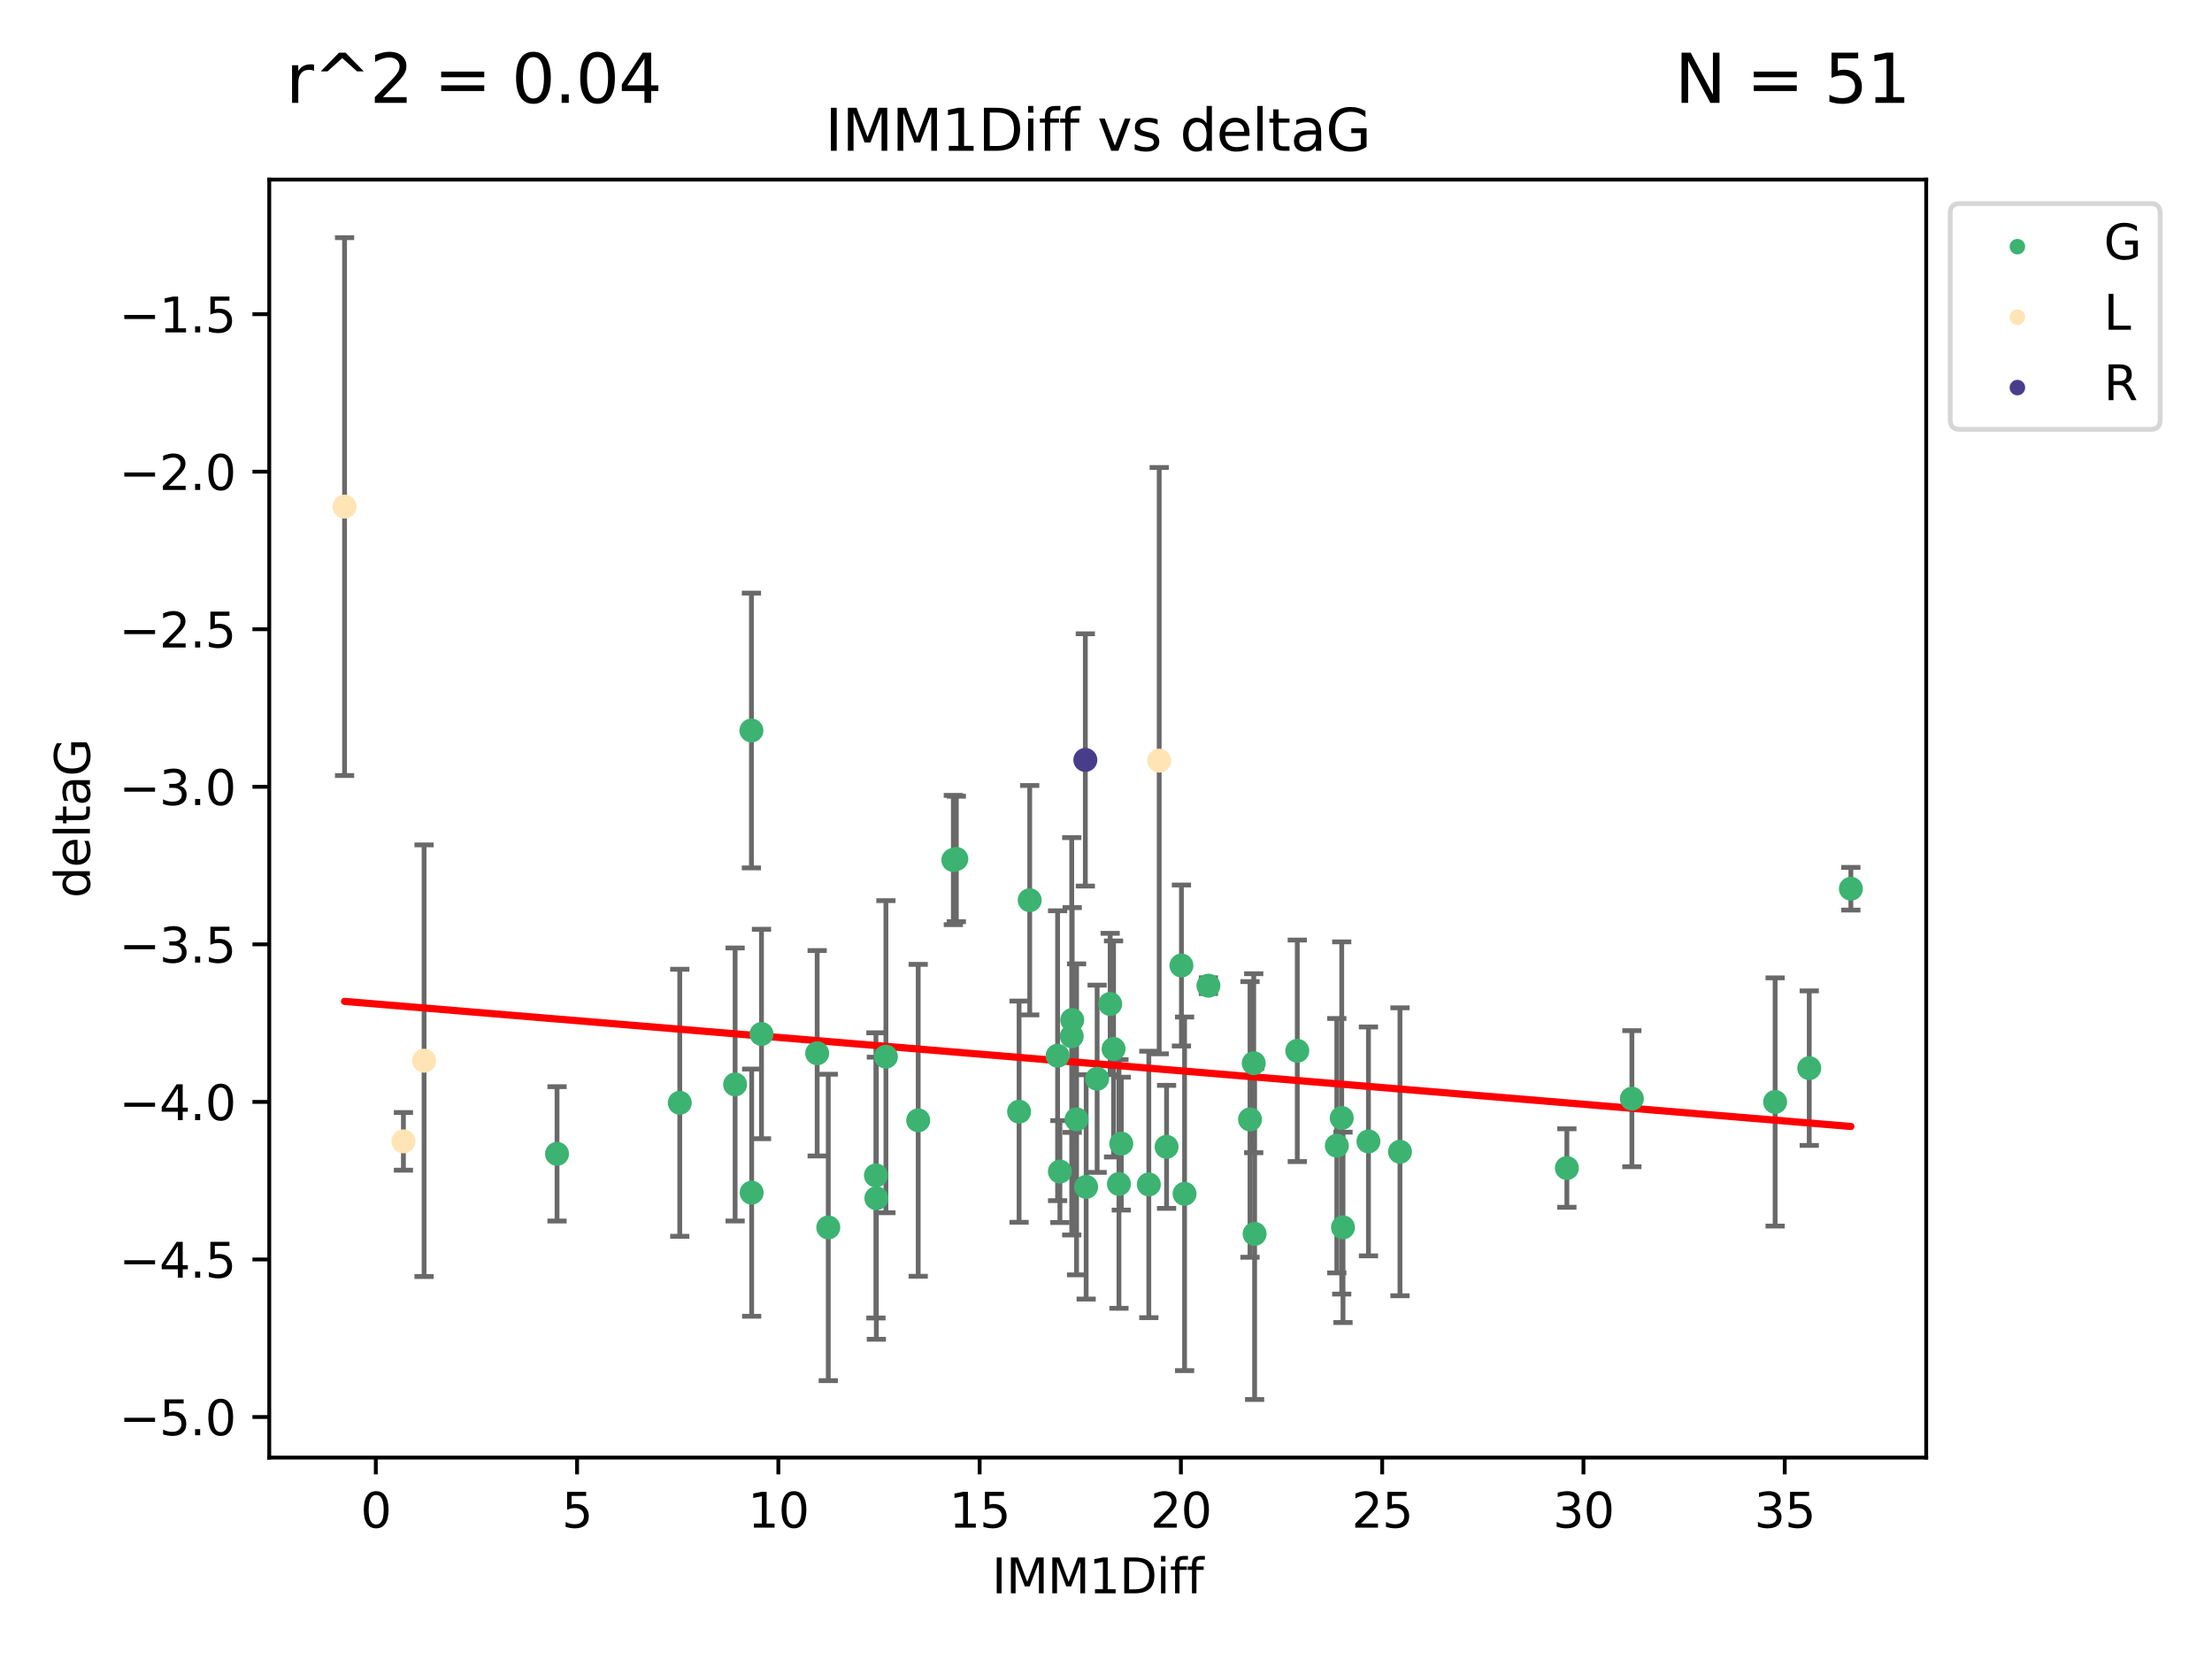 <?xml version="1.0" encoding="utf-8" standalone="no"?>
<!DOCTYPE svg PUBLIC "-//W3C//DTD SVG 1.1//EN"
  "http://www.w3.org/Graphics/SVG/1.1/DTD/svg11.dtd">
<svg xmlns:xlink="http://www.w3.org/1999/xlink" width="460.8pt" height="345.6pt" viewBox="0 0 460.8 345.6" xmlns="http://www.w3.org/2000/svg" version="1.1">
 <defs>
  <style type="text/css">*{stroke-linejoin: round; stroke-linecap: butt}</style>
 </defs>
 <g id="figure_1">
  <g id="patch_1">
   <path d="M 0 345.6 
L 460.8 345.6 
L 460.8 0 
L 0 0 
z
" style="fill: #ffffff"/>
  </g>
  <g id="axes_1">
   <g id="patch_2">
    <path d="M 56.09 303.64 
L 401.26 303.64 
L 401.26 37.411 
L 56.09 37.411 
z
" style="fill: #ffffff"/>
   </g>
   <g id="PathCollection_1">
    <defs>
     <path id="ma5adbd5cb7" d="M 0 1.118 
C 0.297 1.118 0.581 1 0.791 0.791 
C 1 0.581 1.118 0.297 1.118 0 
C 1.118 -0.297 1 -0.581 0.791 -0.791 
C 0.581 -1 0.297 -1.118 0 -1.118 
C -0.297 -1.118 -0.581 -1 -0.791 -0.791 
C -1 -0.581 -1.118 -0.297 -1.118 0 
C -1.118 0.297 -1 0.581 -0.791 0.791 
C -0.581 1 -0.297 1.118 0 1.118 
z
" style="stroke: #3cb371"/>
    </defs>
    <g clip-path="url(#pbe1441f61e)">
     <use xlink:href="#ma5adbd5cb7" x="116.04" y="240.367" style="fill: #3cb371; stroke: #3cb371"/>
     <use xlink:href="#ma5adbd5cb7" x="172.544" y="255.697" style="fill: #3cb371; stroke: #3cb371"/>
     <use xlink:href="#ma5adbd5cb7" x="153.139" y="225.917" style="fill: #3cb371; stroke: #3cb371"/>
     <use xlink:href="#ma5adbd5cb7" x="141.609" y="229.73" style="fill: #3cb371; stroke: #3cb371"/>
     <use xlink:href="#ma5adbd5cb7" x="285.074" y="237.777" style="fill: #3cb371; stroke: #3cb371"/>
     <use xlink:href="#ma5adbd5cb7" x="246.768" y="248.693" style="fill: #3cb371; stroke: #3cb371"/>
     <use xlink:href="#ma5adbd5cb7" x="156.586" y="248.449" style="fill: #3cb371; stroke: #3cb371"/>
     <use xlink:href="#ma5adbd5cb7" x="233.099" y="246.645" style="fill: #3cb371; stroke: #3cb371"/>
     <use xlink:href="#ma5adbd5cb7" x="261.174" y="221.486" style="fill: #3cb371; stroke: #3cb371"/>
     <use xlink:href="#ma5adbd5cb7" x="212.293" y="231.584" style="fill: #3cb371; stroke: #3cb371"/>
     <use xlink:href="#ma5adbd5cb7" x="279.506" y="232.896" style="fill: #3cb371; stroke: #3cb371"/>
     <use xlink:href="#ma5adbd5cb7" x="233.585" y="238.241" style="fill: #3cb371; stroke: #3cb371"/>
     <use xlink:href="#ma5adbd5cb7" x="291.64" y="239.938" style="fill: #3cb371; stroke: #3cb371"/>
     <use xlink:href="#ma5adbd5cb7" x="261.359" y="257.045" style="fill: #3cb371; stroke: #3cb371"/>
     <use xlink:href="#ma5adbd5cb7" x="220.318" y="219.926" style="fill: #3cb371; stroke: #3cb371"/>
     <use xlink:href="#ma5adbd5cb7" x="239.321" y="246.743" style="fill: #3cb371; stroke: #3cb371"/>
     <use xlink:href="#ma5adbd5cb7" x="182.557" y="249.613" style="fill: #3cb371; stroke: #3cb371"/>
     <use xlink:href="#ma5adbd5cb7" x="224.268" y="233.181" style="fill: #3cb371; stroke: #3cb371"/>
     <use xlink:href="#ma5adbd5cb7" x="220.796" y="244.055" style="fill: #3cb371; stroke: #3cb371"/>
     <use xlink:href="#ma5adbd5cb7" x="243.019" y="238.91" style="fill: #3cb371; stroke: #3cb371"/>
     <use xlink:href="#ma5adbd5cb7" x="199.22" y="178.934" style="fill: #3cb371; stroke: #3cb371"/>
     <use xlink:href="#ma5adbd5cb7" x="226.264" y="247.252" style="fill: #3cb371; stroke: #3cb371"/>
     <use xlink:href="#ma5adbd5cb7" x="326.408" y="243.326" style="fill: #3cb371; stroke: #3cb371"/>
     <use xlink:href="#ma5adbd5cb7" x="260.403" y="233.195" style="fill: #3cb371; stroke: #3cb371"/>
     <use xlink:href="#ma5adbd5cb7" x="279.774" y="255.679" style="fill: #3cb371; stroke: #3cb371"/>
     <use xlink:href="#ma5adbd5cb7" x="170.23" y="219.413" style="fill: #3cb371; stroke: #3cb371"/>
     <use xlink:href="#ma5adbd5cb7" x="198.599" y="179.156" style="fill: #3cb371; stroke: #3cb371"/>
     <use xlink:href="#ma5adbd5cb7" x="228.553" y="224.727" style="fill: #3cb371; stroke: #3cb371"/>
     <use xlink:href="#ma5adbd5cb7" x="278.483" y="238.67" style="fill: #3cb371; stroke: #3cb371"/>
     <use xlink:href="#ma5adbd5cb7" x="223.363" y="212.486" style="fill: #3cb371; stroke: #3cb371"/>
     <use xlink:href="#ma5adbd5cb7" x="376.899" y="222.519" style="fill: #3cb371; stroke: #3cb371"/>
     <use xlink:href="#ma5adbd5cb7" x="369.788" y="229.558" style="fill: #3cb371; stroke: #3cb371"/>
     <use xlink:href="#ma5adbd5cb7" x="246.113" y="201.131" style="fill: #3cb371; stroke: #3cb371"/>
     <use xlink:href="#ma5adbd5cb7" x="231.27" y="209.147" style="fill: #3cb371; stroke: #3cb371"/>
     <use xlink:href="#ma5adbd5cb7" x="214.507" y="187.528" style="fill: #3cb371; stroke: #3cb371"/>
     <use xlink:href="#ma5adbd5cb7" x="339.951" y="228.874" style="fill: #3cb371; stroke: #3cb371"/>
     <use xlink:href="#ma5adbd5cb7" x="231.975" y="218.512" style="fill: #3cb371; stroke: #3cb371"/>
     <use xlink:href="#ma5adbd5cb7" x="223.262" y="215.876" style="fill: #3cb371; stroke: #3cb371"/>
     <use xlink:href="#ma5adbd5cb7" x="385.57" y="185.141" style="fill: #3cb371; stroke: #3cb371"/>
     <use xlink:href="#ma5adbd5cb7" x="270.248" y="218.903" style="fill: #3cb371; stroke: #3cb371"/>
     <use xlink:href="#ma5adbd5cb7" x="251.732" y="205.338" style="fill: #3cb371; stroke: #3cb371"/>
     <use xlink:href="#ma5adbd5cb7" x="156.536" y="152.179" style="fill: #3cb371; stroke: #3cb371"/>
     <use xlink:href="#ma5adbd5cb7" x="184.553" y="220.126" style="fill: #3cb371; stroke: #3cb371"/>
     <use xlink:href="#ma5adbd5cb7" x="182.473" y="244.857" style="fill: #3cb371; stroke: #3cb371"/>
     <use xlink:href="#ma5adbd5cb7" x="191.278" y="233.383" style="fill: #3cb371; stroke: #3cb371"/>
     <use xlink:href="#ma5adbd5cb7" x="158.632" y="215.4" style="fill: #3cb371; stroke: #3cb371"/>
    </g>
   </g>
   <g id="PathCollection_2">
    <defs>
     <path id="m74df915bf0" d="M 0 1.118 
C 0.297 1.118 0.581 1 0.791 0.791 
C 1 0.581 1.118 0.297 1.118 0 
C 1.118 -0.297 1 -0.581 0.791 -0.791 
C 0.581 -1 0.297 -1.118 0 -1.118 
C -0.297 -1.118 -0.581 -1 -0.791 -0.791 
C -1 -0.581 -1.118 -0.297 -1.118 0 
C -1.118 0.297 -1 0.581 -0.791 0.791 
C -0.581 1 -0.297 1.118 0 1.118 
z
" style="stroke: #ffe4b5"/>
    </defs>
    <g clip-path="url(#pbe1441f61e)">
     <use xlink:href="#m74df915bf0" x="84.04" y="237.764" style="fill: #ffe4b5; stroke: #ffe4b5"/>
     <use xlink:href="#m74df915bf0" x="71.78" y="105.534" style="fill: #ffe4b5; stroke: #ffe4b5"/>
     <use xlink:href="#m74df915bf0" x="241.484" y="158.457" style="fill: #ffe4b5; stroke: #ffe4b5"/>
     <use xlink:href="#m74df915bf0" x="88.342" y="220.966" style="fill: #ffe4b5; stroke: #ffe4b5"/>
    </g>
   </g>
   <g id="PathCollection_3">
    <defs>
     <path id="ma674012386" d="M 0 1.118 
C 0.297 1.118 0.581 1 0.791 0.791 
C 1 0.581 1.118 0.297 1.118 0 
C 1.118 -0.297 1 -0.581 0.791 -0.791 
C 0.581 -1 0.297 -1.118 0 -1.118 
C -0.297 -1.118 -0.581 -1 -0.791 -0.791 
C -1 -0.581 -1.118 -0.297 -1.118 0 
C -1.118 0.297 -1 0.581 -0.791 0.791 
C -0.581 1 -0.297 1.118 0 1.118 
z
" style="stroke: #483d8b"/>
    </defs>
    <g clip-path="url(#pbe1441f61e)">
     <use xlink:href="#ma674012386" x="226.096" y="158.306" style="fill: #483d8b; stroke: #483d8b"/>
    </g>
   </g>
   <g id="matplotlib.axis_1">
    <g id="xtick_1">
     <g id="line2d_1">
      <defs>
       <path id="mebf0907f18" d="M 0 0 
L 0 3.5 
" style="stroke: #000000; stroke-width: 0.8"/>
      </defs>
      <g>
       <use xlink:href="#mebf0907f18" x="78.287" y="303.64" style="stroke: #000000; stroke-width: 0.8"/>
      </g>
     </g>
     <g id="text_1">
      <!-- 0 -->
      <g transform="translate(75.106 318.238)scale(0.1 -0.1)">
       <defs>
        <path id="DejaVuSans-30" d="M 2034 4250 
Q 1547 4250 1301 3770 
Q 1056 3291 1056 2328 
Q 1056 1369 1301 889 
Q 1547 409 2034 409 
Q 2525 409 2770 889 
Q 3016 1369 3016 2328 
Q 3016 3291 2770 3770 
Q 2525 4250 2034 4250 
z
M 2034 4750 
Q 2819 4750 3233 4129 
Q 3647 3509 3647 2328 
Q 3647 1150 3233 529 
Q 2819 -91 2034 -91 
Q 1250 -91 836 529 
Q 422 1150 422 2328 
Q 422 3509 836 4129 
Q 1250 4750 2034 4750 
z
" transform="scale(0.016)"/>
       </defs>
       <use xlink:href="#DejaVuSans-30"/>
      </g>
     </g>
    </g>
    <g id="xtick_2">
     <g id="line2d_2">
      <g>
       <use xlink:href="#mebf0907f18" x="120.216" y="303.64" style="stroke: #000000; stroke-width: 0.8"/>
      </g>
     </g>
     <g id="text_2">
      <!-- 5 -->
      <g transform="translate(117.035 318.238)scale(0.1 -0.1)">
       <defs>
        <path id="DejaVuSans-35" d="M 691 4666 
L 3169 4666 
L 3169 4134 
L 1269 4134 
L 1269 2991 
Q 1406 3038 1543 3061 
Q 1681 3084 1819 3084 
Q 2600 3084 3056 2656 
Q 3513 2228 3513 1497 
Q 3513 744 3044 326 
Q 2575 -91 1722 -91 
Q 1428 -91 1123 -41 
Q 819 9 494 109 
L 494 744 
Q 775 591 1075 516 
Q 1375 441 1709 441 
Q 2250 441 2565 725 
Q 2881 1009 2881 1497 
Q 2881 1984 2565 2268 
Q 2250 2553 1709 2553 
Q 1456 2553 1204 2497 
Q 953 2441 691 2322 
L 691 4666 
z
" transform="scale(0.016)"/>
       </defs>
       <use xlink:href="#DejaVuSans-35"/>
      </g>
     </g>
    </g>
    <g id="xtick_3">
     <g id="line2d_3">
      <g>
       <use xlink:href="#mebf0907f18" x="162.146" y="303.64" style="stroke: #000000; stroke-width: 0.8"/>
      </g>
     </g>
     <g id="text_3">
      <!-- 10 -->
      <g transform="translate(155.783 318.238)scale(0.1 -0.1)">
       <defs>
        <path id="DejaVuSans-31" d="M 794 531 
L 1825 531 
L 1825 4091 
L 703 3866 
L 703 4441 
L 1819 4666 
L 2450 4666 
L 2450 531 
L 3481 531 
L 3481 0 
L 794 0 
L 794 531 
z
" transform="scale(0.016)"/>
       </defs>
       <use xlink:href="#DejaVuSans-31"/>
       <use xlink:href="#DejaVuSans-30" x="63.623"/>
      </g>
     </g>
    </g>
    <g id="xtick_4">
     <g id="line2d_4">
      <g>
       <use xlink:href="#mebf0907f18" x="204.075" y="303.64" style="stroke: #000000; stroke-width: 0.8"/>
      </g>
     </g>
     <g id="text_4">
      <!-- 15 -->
      <g transform="translate(197.713 318.238)scale(0.1 -0.1)">
       <use xlink:href="#DejaVuSans-31"/>
       <use xlink:href="#DejaVuSans-35" x="63.623"/>
      </g>
     </g>
    </g>
    <g id="xtick_5">
     <g id="line2d_5">
      <g>
       <use xlink:href="#mebf0907f18" x="246.004" y="303.64" style="stroke: #000000; stroke-width: 0.8"/>
      </g>
     </g>
     <g id="text_5">
      <!-- 20 -->
      <g transform="translate(239.642 318.238)scale(0.1 -0.1)">
       <defs>
        <path id="DejaVuSans-32" d="M 1228 531 
L 3431 531 
L 3431 0 
L 469 0 
L 469 531 
Q 828 903 1448 1529 
Q 2069 2156 2228 2338 
Q 2531 2678 2651 2914 
Q 2772 3150 2772 3378 
Q 2772 3750 2511 3984 
Q 2250 4219 1831 4219 
Q 1534 4219 1204 4116 
Q 875 4013 500 3803 
L 500 4441 
Q 881 4594 1212 4672 
Q 1544 4750 1819 4750 
Q 2544 4750 2975 4387 
Q 3406 4025 3406 3419 
Q 3406 3131 3298 2873 
Q 3191 2616 2906 2266 
Q 2828 2175 2409 1742 
Q 1991 1309 1228 531 
z
" transform="scale(0.016)"/>
       </defs>
       <use xlink:href="#DejaVuSans-32"/>
       <use xlink:href="#DejaVuSans-30" x="63.623"/>
      </g>
     </g>
    </g>
    <g id="xtick_6">
     <g id="line2d_6">
      <g>
       <use xlink:href="#mebf0907f18" x="287.934" y="303.64" style="stroke: #000000; stroke-width: 0.8"/>
      </g>
     </g>
     <g id="text_6">
      <!-- 25 -->
      <g transform="translate(281.571 318.238)scale(0.1 -0.1)">
       <use xlink:href="#DejaVuSans-32"/>
       <use xlink:href="#DejaVuSans-35" x="63.623"/>
      </g>
     </g>
    </g>
    <g id="xtick_7">
     <g id="line2d_7">
      <g>
       <use xlink:href="#mebf0907f18" x="329.863" y="303.64" style="stroke: #000000; stroke-width: 0.8"/>
      </g>
     </g>
     <g id="text_7">
      <!-- 30 -->
      <g transform="translate(323.501 318.238)scale(0.1 -0.1)">
       <defs>
        <path id="DejaVuSans-33" d="M 2597 2516 
Q 3050 2419 3304 2112 
Q 3559 1806 3559 1356 
Q 3559 666 3084 287 
Q 2609 -91 1734 -91 
Q 1441 -91 1130 -33 
Q 819 25 488 141 
L 488 750 
Q 750 597 1062 519 
Q 1375 441 1716 441 
Q 2309 441 2620 675 
Q 2931 909 2931 1356 
Q 2931 1769 2642 2001 
Q 2353 2234 1838 2234 
L 1294 2234 
L 1294 2753 
L 1863 2753 
Q 2328 2753 2575 2939 
Q 2822 3125 2822 3475 
Q 2822 3834 2567 4026 
Q 2313 4219 1838 4219 
Q 1578 4219 1281 4162 
Q 984 4106 628 3988 
L 628 4550 
Q 988 4650 1302 4700 
Q 1616 4750 1894 4750 
Q 2613 4750 3031 4423 
Q 3450 4097 3450 3541 
Q 3450 3153 3228 2886 
Q 3006 2619 2597 2516 
z
" transform="scale(0.016)"/>
       </defs>
       <use xlink:href="#DejaVuSans-33"/>
       <use xlink:href="#DejaVuSans-30" x="63.623"/>
      </g>
     </g>
    </g>
    <g id="xtick_8">
     <g id="line2d_8">
      <g>
       <use xlink:href="#mebf0907f18" x="371.792" y="303.64" style="stroke: #000000; stroke-width: 0.8"/>
      </g>
     </g>
     <g id="text_8">
      <!-- 35 -->
      <g transform="translate(365.43 318.238)scale(0.1 -0.1)">
       <use xlink:href="#DejaVuSans-33"/>
       <use xlink:href="#DejaVuSans-35" x="63.623"/>
      </g>
     </g>
    </g>
    <g id="text_9">
     <!-- IMM1Diff -->
     <g transform="translate(206.631 331.917)scale(0.1 -0.1)">
      <defs>
       <path id="DejaVuSans-49" d="M 628 4666 
L 1259 4666 
L 1259 0 
L 628 0 
L 628 4666 
z
" transform="scale(0.016)"/>
       <path id="DejaVuSans-4d" d="M 628 4666 
L 1569 4666 
L 2759 1491 
L 3956 4666 
L 4897 4666 
L 4897 0 
L 4281 0 
L 4281 4097 
L 3078 897 
L 2444 897 
L 1241 4097 
L 1241 0 
L 628 0 
L 628 4666 
z
" transform="scale(0.016)"/>
       <path id="DejaVuSans-44" d="M 1259 4147 
L 1259 519 
L 2022 519 
Q 2988 519 3436 956 
Q 3884 1394 3884 2338 
Q 3884 3275 3436 3711 
Q 2988 4147 2022 4147 
L 1259 4147 
z
M 628 4666 
L 1925 4666 
Q 3281 4666 3915 4102 
Q 4550 3538 4550 2338 
Q 4550 1131 3912 565 
Q 3275 0 1925 0 
L 628 0 
L 628 4666 
z
" transform="scale(0.016)"/>
       <path id="DejaVuSans-69" d="M 603 3500 
L 1178 3500 
L 1178 0 
L 603 0 
L 603 3500 
z
M 603 4863 
L 1178 4863 
L 1178 4134 
L 603 4134 
L 603 4863 
z
" transform="scale(0.016)"/>
       <path id="DejaVuSans-66" d="M 2375 4863 
L 2375 4384 
L 1825 4384 
Q 1516 4384 1395 4259 
Q 1275 4134 1275 3809 
L 1275 3500 
L 2222 3500 
L 2222 3053 
L 1275 3053 
L 1275 0 
L 697 0 
L 697 3053 
L 147 3053 
L 147 3500 
L 697 3500 
L 697 3744 
Q 697 4328 969 4595 
Q 1241 4863 1831 4863 
L 2375 4863 
z
" transform="scale(0.016)"/>
      </defs>
      <use xlink:href="#DejaVuSans-49"/>
      <use xlink:href="#DejaVuSans-4d" x="29.492"/>
      <use xlink:href="#DejaVuSans-4d" x="115.771"/>
      <use xlink:href="#DejaVuSans-31" x="202.051"/>
      <use xlink:href="#DejaVuSans-44" x="265.674"/>
      <use xlink:href="#DejaVuSans-69" x="342.676"/>
      <use xlink:href="#DejaVuSans-66" x="370.459"/>
      <use xlink:href="#DejaVuSans-66" x="405.664"/>
     </g>
    </g>
   </g>
   <g id="matplotlib.axis_2">
    <g id="ytick_1">
     <g id="line2d_9">
      <defs>
       <path id="mbe17b2674b" d="M 0 0 
L -3.5 0 
" style="stroke: #000000; stroke-width: 0.8"/>
      </defs>
      <g>
       <use xlink:href="#mbe17b2674b" x="56.09" y="295.188" style="stroke: #000000; stroke-width: 0.8"/>
      </g>
     </g>
     <g id="text_10">
      <!-- −5.0 -->
      <g transform="translate(24.807 298.987)scale(0.1 -0.1)">
       <defs>
        <path id="DejaVuSans-2212" d="M 678 2272 
L 4684 2272 
L 4684 1741 
L 678 1741 
L 678 2272 
z
" transform="scale(0.016)"/>
        <path id="DejaVuSans-2e" d="M 684 794 
L 1344 794 
L 1344 0 
L 684 0 
L 684 794 
z
" transform="scale(0.016)"/>
       </defs>
       <use xlink:href="#DejaVuSans-2212"/>
       <use xlink:href="#DejaVuSans-35" x="83.789"/>
       <use xlink:href="#DejaVuSans-2e" x="147.412"/>
       <use xlink:href="#DejaVuSans-30" x="179.199"/>
      </g>
     </g>
    </g>
    <g id="ytick_2">
     <g id="line2d_10">
      <g>
       <use xlink:href="#mbe17b2674b" x="56.09" y="262.368" style="stroke: #000000; stroke-width: 0.8"/>
      </g>
     </g>
     <g id="text_11">
      <!-- −4.5 -->
      <g transform="translate(24.807 266.167)scale(0.1 -0.1)">
       <defs>
        <path id="DejaVuSans-34" d="M 2419 4116 
L 825 1625 
L 2419 1625 
L 2419 4116 
z
M 2253 4666 
L 3047 4666 
L 3047 1625 
L 3713 1625 
L 3713 1100 
L 3047 1100 
L 3047 0 
L 2419 0 
L 2419 1100 
L 313 1100 
L 313 1709 
L 2253 4666 
z
" transform="scale(0.016)"/>
       </defs>
       <use xlink:href="#DejaVuSans-2212"/>
       <use xlink:href="#DejaVuSans-34" x="83.789"/>
       <use xlink:href="#DejaVuSans-2e" x="147.412"/>
       <use xlink:href="#DejaVuSans-35" x="179.199"/>
      </g>
     </g>
    </g>
    <g id="ytick_3">
     <g id="line2d_11">
      <g>
       <use xlink:href="#mbe17b2674b" x="56.09" y="229.547" style="stroke: #000000; stroke-width: 0.8"/>
      </g>
     </g>
     <g id="text_12">
      <!-- −4.0 -->
      <g transform="translate(24.807 233.346)scale(0.1 -0.1)">
       <use xlink:href="#DejaVuSans-2212"/>
       <use xlink:href="#DejaVuSans-34" x="83.789"/>
       <use xlink:href="#DejaVuSans-2e" x="147.412"/>
       <use xlink:href="#DejaVuSans-30" x="179.199"/>
      </g>
     </g>
    </g>
    <g id="ytick_4">
     <g id="line2d_12">
      <g>
       <use xlink:href="#mbe17b2674b" x="56.09" y="196.727" style="stroke: #000000; stroke-width: 0.8"/>
      </g>
     </g>
     <g id="text_13">
      <!-- −3.5 -->
      <g transform="translate(24.807 200.526)scale(0.1 -0.1)">
       <use xlink:href="#DejaVuSans-2212"/>
       <use xlink:href="#DejaVuSans-33" x="83.789"/>
       <use xlink:href="#DejaVuSans-2e" x="147.412"/>
       <use xlink:href="#DejaVuSans-35" x="179.199"/>
      </g>
     </g>
    </g>
    <g id="ytick_5">
     <g id="line2d_13">
      <g>
       <use xlink:href="#mbe17b2674b" x="56.09" y="163.906" style="stroke: #000000; stroke-width: 0.8"/>
      </g>
     </g>
     <g id="text_14">
      <!-- −3.0 -->
      <g transform="translate(24.807 167.705)scale(0.1 -0.1)">
       <use xlink:href="#DejaVuSans-2212"/>
       <use xlink:href="#DejaVuSans-33" x="83.789"/>
       <use xlink:href="#DejaVuSans-2e" x="147.412"/>
       <use xlink:href="#DejaVuSans-30" x="179.199"/>
      </g>
     </g>
    </g>
    <g id="ytick_6">
     <g id="line2d_14">
      <g>
       <use xlink:href="#mbe17b2674b" x="56.09" y="131.086" style="stroke: #000000; stroke-width: 0.8"/>
      </g>
     </g>
     <g id="text_15">
      <!-- −2.5 -->
      <g transform="translate(24.807 134.885)scale(0.1 -0.1)">
       <use xlink:href="#DejaVuSans-2212"/>
       <use xlink:href="#DejaVuSans-32" x="83.789"/>
       <use xlink:href="#DejaVuSans-2e" x="147.412"/>
       <use xlink:href="#DejaVuSans-35" x="179.199"/>
      </g>
     </g>
    </g>
    <g id="ytick_7">
     <g id="line2d_15">
      <g>
       <use xlink:href="#mbe17b2674b" x="56.09" y="98.265" style="stroke: #000000; stroke-width: 0.8"/>
      </g>
     </g>
     <g id="text_16">
      <!-- −2.0 -->
      <g transform="translate(24.807 102.064)scale(0.1 -0.1)">
       <use xlink:href="#DejaVuSans-2212"/>
       <use xlink:href="#DejaVuSans-32" x="83.789"/>
       <use xlink:href="#DejaVuSans-2e" x="147.412"/>
       <use xlink:href="#DejaVuSans-30" x="179.199"/>
      </g>
     </g>
    </g>
    <g id="ytick_8">
     <g id="line2d_16">
      <g>
       <use xlink:href="#mbe17b2674b" x="56.09" y="65.445" style="stroke: #000000; stroke-width: 0.8"/>
      </g>
     </g>
     <g id="text_17">
      <!-- −1.5 -->
      <g transform="translate(24.807 69.244)scale(0.1 -0.1)">
       <use xlink:href="#DejaVuSans-2212"/>
       <use xlink:href="#DejaVuSans-31" x="83.789"/>
       <use xlink:href="#DejaVuSans-2e" x="147.412"/>
       <use xlink:href="#DejaVuSans-35" x="179.199"/>
      </g>
     </g>
    </g>
    <g id="text_18">
     <!-- deltaG -->
     <g transform="translate(18.727 187.064)rotate(-90)scale(0.1 -0.1)">
      <defs>
       <path id="DejaVuSans-64" d="M 2906 2969 
L 2906 4863 
L 3481 4863 
L 3481 0 
L 2906 0 
L 2906 525 
Q 2725 213 2448 61 
Q 2172 -91 1784 -91 
Q 1150 -91 751 415 
Q 353 922 353 1747 
Q 353 2572 751 3078 
Q 1150 3584 1784 3584 
Q 2172 3584 2448 3432 
Q 2725 3281 2906 2969 
z
M 947 1747 
Q 947 1113 1208 752 
Q 1469 391 1925 391 
Q 2381 391 2643 752 
Q 2906 1113 2906 1747 
Q 2906 2381 2643 2742 
Q 2381 3103 1925 3103 
Q 1469 3103 1208 2742 
Q 947 2381 947 1747 
z
" transform="scale(0.016)"/>
       <path id="DejaVuSans-65" d="M 3597 1894 
L 3597 1613 
L 953 1613 
Q 991 1019 1311 708 
Q 1631 397 2203 397 
Q 2534 397 2845 478 
Q 3156 559 3463 722 
L 3463 178 
Q 3153 47 2828 -22 
Q 2503 -91 2169 -91 
Q 1331 -91 842 396 
Q 353 884 353 1716 
Q 353 2575 817 3079 
Q 1281 3584 2069 3584 
Q 2775 3584 3186 3129 
Q 3597 2675 3597 1894 
z
M 3022 2063 
Q 3016 2534 2758 2815 
Q 2500 3097 2075 3097 
Q 1594 3097 1305 2825 
Q 1016 2553 972 2059 
L 3022 2063 
z
" transform="scale(0.016)"/>
       <path id="DejaVuSans-6c" d="M 603 4863 
L 1178 4863 
L 1178 0 
L 603 0 
L 603 4863 
z
" transform="scale(0.016)"/>
       <path id="DejaVuSans-74" d="M 1172 4494 
L 1172 3500 
L 2356 3500 
L 2356 3053 
L 1172 3053 
L 1172 1153 
Q 1172 725 1289 603 
Q 1406 481 1766 481 
L 2356 481 
L 2356 0 
L 1766 0 
Q 1100 0 847 248 
Q 594 497 594 1153 
L 594 3053 
L 172 3053 
L 172 3500 
L 594 3500 
L 594 4494 
L 1172 4494 
z
" transform="scale(0.016)"/>
       <path id="DejaVuSans-61" d="M 2194 1759 
Q 1497 1759 1228 1600 
Q 959 1441 959 1056 
Q 959 750 1161 570 
Q 1363 391 1709 391 
Q 2188 391 2477 730 
Q 2766 1069 2766 1631 
L 2766 1759 
L 2194 1759 
z
M 3341 1997 
L 3341 0 
L 2766 0 
L 2766 531 
Q 2569 213 2275 61 
Q 1981 -91 1556 -91 
Q 1019 -91 701 211 
Q 384 513 384 1019 
Q 384 1609 779 1909 
Q 1175 2209 1959 2209 
L 2766 2209 
L 2766 2266 
Q 2766 2663 2505 2880 
Q 2244 3097 1772 3097 
Q 1472 3097 1187 3025 
Q 903 2953 641 2809 
L 641 3341 
Q 956 3463 1253 3523 
Q 1550 3584 1831 3584 
Q 2591 3584 2966 3190 
Q 3341 2797 3341 1997 
z
" transform="scale(0.016)"/>
       <path id="DejaVuSans-47" d="M 3809 666 
L 3809 1919 
L 2778 1919 
L 2778 2438 
L 4434 2438 
L 4434 434 
Q 4069 175 3628 42 
Q 3188 -91 2688 -91 
Q 1594 -91 976 548 
Q 359 1188 359 2328 
Q 359 3472 976 4111 
Q 1594 4750 2688 4750 
Q 3144 4750 3555 4637 
Q 3966 4525 4313 4306 
L 4313 3634 
Q 3963 3931 3569 4081 
Q 3175 4231 2741 4231 
Q 1884 4231 1454 3753 
Q 1025 3275 1025 2328 
Q 1025 1384 1454 906 
Q 1884 428 2741 428 
Q 3075 428 3337 486 
Q 3600 544 3809 666 
z
" transform="scale(0.016)"/>
      </defs>
      <use xlink:href="#DejaVuSans-64"/>
      <use xlink:href="#DejaVuSans-65" x="63.477"/>
      <use xlink:href="#DejaVuSans-6c" x="125"/>
      <use xlink:href="#DejaVuSans-74" x="152.783"/>
      <use xlink:href="#DejaVuSans-61" x="191.992"/>
      <use xlink:href="#DejaVuSans-47" x="253.271"/>
     </g>
    </g>
   </g>
   <g id="LineCollection_1">
    <path d="M 116.04 254.363 
L 116.04 226.372 
" clip-path="url(#pbe1441f61e)" style="fill: none; stroke: #696969"/>
    <path d="M 172.544 287.613 
L 172.544 223.781 
" clip-path="url(#pbe1441f61e)" style="fill: none; stroke: #696969"/>
    <path d="M 153.139 254.359 
L 153.139 197.475 
" clip-path="url(#pbe1441f61e)" style="fill: none; stroke: #696969"/>
    <path d="M 141.609 257.545 
L 141.609 201.916 
" clip-path="url(#pbe1441f61e)" style="fill: none; stroke: #696969"/>
    <path d="M 285.074 261.618 
L 285.074 213.935 
" clip-path="url(#pbe1441f61e)" style="fill: none; stroke: #696969"/>
    <path d="M 246.768 285.525 
L 246.768 211.861 
" clip-path="url(#pbe1441f61e)" style="fill: none; stroke: #696969"/>
    <path d="M 156.586 274.2 
L 156.586 222.698 
" clip-path="url(#pbe1441f61e)" style="fill: none; stroke: #696969"/>
    <path d="M 233.099 272.542 
L 233.099 220.748 
" clip-path="url(#pbe1441f61e)" style="fill: none; stroke: #696969"/>
    <path d="M 261.174 240.13 
L 261.174 202.843 
" clip-path="url(#pbe1441f61e)" style="fill: none; stroke: #696969"/>
    <path d="M 212.293 254.626 
L 212.293 208.541 
" clip-path="url(#pbe1441f61e)" style="fill: none; stroke: #696969"/>
    <path d="M 279.506 269.58 
L 279.506 196.212 
" clip-path="url(#pbe1441f61e)" style="fill: none; stroke: #696969"/>
    <path d="M 233.585 252.082 
L 233.585 224.4 
" clip-path="url(#pbe1441f61e)" style="fill: none; stroke: #696969"/>
    <path d="M 291.64 269.931 
L 291.64 209.946 
" clip-path="url(#pbe1441f61e)" style="fill: none; stroke: #696969"/>
    <path d="M 261.359 291.539 
L 261.359 222.551 
" clip-path="url(#pbe1441f61e)" style="fill: none; stroke: #696969"/>
    <path d="M 220.318 250.116 
L 220.318 189.736 
" clip-path="url(#pbe1441f61e)" style="fill: none; stroke: #696969"/>
    <path d="M 239.321 274.495 
L 239.321 218.991 
" clip-path="url(#pbe1441f61e)" style="fill: none; stroke: #696969"/>
    <path d="M 182.557 278.996 
L 182.557 220.231 
" clip-path="url(#pbe1441f61e)" style="fill: none; stroke: #696969"/>
    <path d="M 224.268 265.572 
L 224.268 200.79 
" clip-path="url(#pbe1441f61e)" style="fill: none; stroke: #696969"/>
    <path d="M 220.796 254.669 
L 220.796 233.441 
" clip-path="url(#pbe1441f61e)" style="fill: none; stroke: #696969"/>
    <path d="M 243.019 251.724 
L 243.019 226.097 
" clip-path="url(#pbe1441f61e)" style="fill: none; stroke: #696969"/>
    <path d="M 199.22 192.005 
L 199.22 165.864 
" clip-path="url(#pbe1441f61e)" style="fill: none; stroke: #696969"/>
    <path d="M 226.264 270.617 
L 226.264 223.887 
" clip-path="url(#pbe1441f61e)" style="fill: none; stroke: #696969"/>
    <path d="M 326.408 251.499 
L 326.408 235.153 
" clip-path="url(#pbe1441f61e)" style="fill: none; stroke: #696969"/>
    <path d="M 260.403 261.908 
L 260.403 204.483 
" clip-path="url(#pbe1441f61e)" style="fill: none; stroke: #696969"/>
    <path d="M 279.774 275.508 
L 279.774 235.849 
" clip-path="url(#pbe1441f61e)" style="fill: none; stroke: #696969"/>
    <path d="M 170.23 240.808 
L 170.23 198.017 
" clip-path="url(#pbe1441f61e)" style="fill: none; stroke: #696969"/>
    <path d="M 198.599 192.621 
L 198.599 165.692 
" clip-path="url(#pbe1441f61e)" style="fill: none; stroke: #696969"/>
    <path d="M 228.553 244.23 
L 228.553 205.223 
" clip-path="url(#pbe1441f61e)" style="fill: none; stroke: #696969"/>
    <path d="M 278.483 265.17 
L 278.483 212.17 
" clip-path="url(#pbe1441f61e)" style="fill: none; stroke: #696969"/>
    <path d="M 223.363 235.895 
L 223.363 189.076 
" clip-path="url(#pbe1441f61e)" style="fill: none; stroke: #696969"/>
    <path d="M 376.899 238.616 
L 376.899 206.421 
" clip-path="url(#pbe1441f61e)" style="fill: none; stroke: #696969"/>
    <path d="M 369.788 255.41 
L 369.788 203.705 
" clip-path="url(#pbe1441f61e)" style="fill: none; stroke: #696969"/>
    <path d="M 246.113 217.903 
L 246.113 184.36 
" clip-path="url(#pbe1441f61e)" style="fill: none; stroke: #696969"/>
    <path d="M 231.27 223.869 
L 231.27 194.426 
" clip-path="url(#pbe1441f61e)" style="fill: none; stroke: #696969"/>
    <path d="M 214.507 211.425 
L 214.507 163.632 
" clip-path="url(#pbe1441f61e)" style="fill: none; stroke: #696969"/>
    <path d="M 339.951 243.047 
L 339.951 214.701 
" clip-path="url(#pbe1441f61e)" style="fill: none; stroke: #696969"/>
    <path d="M 231.975 241.016 
L 231.975 196.009 
" clip-path="url(#pbe1441f61e)" style="fill: none; stroke: #696969"/>
    <path d="M 223.262 257.264 
L 223.262 174.489 
" clip-path="url(#pbe1441f61e)" style="fill: none; stroke: #696969"/>
    <path d="M 385.57 189.585 
L 385.57 180.697 
" clip-path="url(#pbe1441f61e)" style="fill: none; stroke: #696969"/>
    <path d="M 270.248 241.976 
L 270.248 195.829 
" clip-path="url(#pbe1441f61e)" style="fill: none; stroke: #696969"/>
    <path d="M 251.732 206.976 
L 251.732 203.699 
" clip-path="url(#pbe1441f61e)" style="fill: none; stroke: #696969"/>
    <path d="M 156.536 180.801 
L 156.536 123.558 
" clip-path="url(#pbe1441f61e)" style="fill: none; stroke: #696969"/>
    <path d="M 184.553 252.633 
L 184.553 187.619 
" clip-path="url(#pbe1441f61e)" style="fill: none; stroke: #696969"/>
    <path d="M 182.473 274.561 
L 182.473 215.152 
" clip-path="url(#pbe1441f61e)" style="fill: none; stroke: #696969"/>
    <path d="M 191.278 265.867 
L 191.278 200.898 
" clip-path="url(#pbe1441f61e)" style="fill: none; stroke: #696969"/>
    <path d="M 158.632 237.214 
L 158.632 193.586 
" clip-path="url(#pbe1441f61e)" style="fill: none; stroke: #696969"/>
   </g>
   <g id="line2d_17">
    <defs>
     <path id="mcdff5e9ef1" d="M 2 0 
L -2 -0 
" style="stroke: #696969"/>
    </defs>
    <g clip-path="url(#pbe1441f61e)">
     <use xlink:href="#mcdff5e9ef1" x="116.04" y="254.363" style="fill: #696969; stroke: #696969"/>
     <use xlink:href="#mcdff5e9ef1" x="172.544" y="287.613" style="fill: #696969; stroke: #696969"/>
     <use xlink:href="#mcdff5e9ef1" x="153.139" y="254.359" style="fill: #696969; stroke: #696969"/>
     <use xlink:href="#mcdff5e9ef1" x="141.609" y="257.545" style="fill: #696969; stroke: #696969"/>
     <use xlink:href="#mcdff5e9ef1" x="285.074" y="261.618" style="fill: #696969; stroke: #696969"/>
     <use xlink:href="#mcdff5e9ef1" x="246.768" y="285.525" style="fill: #696969; stroke: #696969"/>
     <use xlink:href="#mcdff5e9ef1" x="156.586" y="274.2" style="fill: #696969; stroke: #696969"/>
     <use xlink:href="#mcdff5e9ef1" x="233.099" y="272.542" style="fill: #696969; stroke: #696969"/>
     <use xlink:href="#mcdff5e9ef1" x="261.174" y="240.13" style="fill: #696969; stroke: #696969"/>
     <use xlink:href="#mcdff5e9ef1" x="212.293" y="254.626" style="fill: #696969; stroke: #696969"/>
     <use xlink:href="#mcdff5e9ef1" x="279.506" y="269.58" style="fill: #696969; stroke: #696969"/>
     <use xlink:href="#mcdff5e9ef1" x="233.585" y="252.082" style="fill: #696969; stroke: #696969"/>
     <use xlink:href="#mcdff5e9ef1" x="291.64" y="269.931" style="fill: #696969; stroke: #696969"/>
     <use xlink:href="#mcdff5e9ef1" x="261.359" y="291.539" style="fill: #696969; stroke: #696969"/>
     <use xlink:href="#mcdff5e9ef1" x="220.318" y="250.116" style="fill: #696969; stroke: #696969"/>
     <use xlink:href="#mcdff5e9ef1" x="239.321" y="274.495" style="fill: #696969; stroke: #696969"/>
     <use xlink:href="#mcdff5e9ef1" x="182.557" y="278.996" style="fill: #696969; stroke: #696969"/>
     <use xlink:href="#mcdff5e9ef1" x="224.268" y="265.572" style="fill: #696969; stroke: #696969"/>
     <use xlink:href="#mcdff5e9ef1" x="220.796" y="254.669" style="fill: #696969; stroke: #696969"/>
     <use xlink:href="#mcdff5e9ef1" x="243.019" y="251.724" style="fill: #696969; stroke: #696969"/>
     <use xlink:href="#mcdff5e9ef1" x="199.22" y="192.005" style="fill: #696969; stroke: #696969"/>
     <use xlink:href="#mcdff5e9ef1" x="226.264" y="270.617" style="fill: #696969; stroke: #696969"/>
     <use xlink:href="#mcdff5e9ef1" x="326.408" y="251.499" style="fill: #696969; stroke: #696969"/>
     <use xlink:href="#mcdff5e9ef1" x="260.403" y="261.908" style="fill: #696969; stroke: #696969"/>
     <use xlink:href="#mcdff5e9ef1" x="279.774" y="275.508" style="fill: #696969; stroke: #696969"/>
     <use xlink:href="#mcdff5e9ef1" x="170.23" y="240.808" style="fill: #696969; stroke: #696969"/>
     <use xlink:href="#mcdff5e9ef1" x="198.599" y="192.621" style="fill: #696969; stroke: #696969"/>
     <use xlink:href="#mcdff5e9ef1" x="228.553" y="244.23" style="fill: #696969; stroke: #696969"/>
     <use xlink:href="#mcdff5e9ef1" x="278.483" y="265.17" style="fill: #696969; stroke: #696969"/>
     <use xlink:href="#mcdff5e9ef1" x="223.363" y="235.895" style="fill: #696969; stroke: #696969"/>
     <use xlink:href="#mcdff5e9ef1" x="376.899" y="238.616" style="fill: #696969; stroke: #696969"/>
     <use xlink:href="#mcdff5e9ef1" x="369.788" y="255.41" style="fill: #696969; stroke: #696969"/>
     <use xlink:href="#mcdff5e9ef1" x="246.113" y="217.903" style="fill: #696969; stroke: #696969"/>
     <use xlink:href="#mcdff5e9ef1" x="231.27" y="223.869" style="fill: #696969; stroke: #696969"/>
     <use xlink:href="#mcdff5e9ef1" x="214.507" y="211.425" style="fill: #696969; stroke: #696969"/>
     <use xlink:href="#mcdff5e9ef1" x="339.951" y="243.047" style="fill: #696969; stroke: #696969"/>
     <use xlink:href="#mcdff5e9ef1" x="231.975" y="241.016" style="fill: #696969; stroke: #696969"/>
     <use xlink:href="#mcdff5e9ef1" x="223.262" y="257.264" style="fill: #696969; stroke: #696969"/>
     <use xlink:href="#mcdff5e9ef1" x="385.57" y="189.585" style="fill: #696969; stroke: #696969"/>
     <use xlink:href="#mcdff5e9ef1" x="270.248" y="241.976" style="fill: #696969; stroke: #696969"/>
     <use xlink:href="#mcdff5e9ef1" x="251.732" y="206.976" style="fill: #696969; stroke: #696969"/>
     <use xlink:href="#mcdff5e9ef1" x="156.536" y="180.801" style="fill: #696969; stroke: #696969"/>
     <use xlink:href="#mcdff5e9ef1" x="184.553" y="252.633" style="fill: #696969; stroke: #696969"/>
     <use xlink:href="#mcdff5e9ef1" x="182.473" y="274.561" style="fill: #696969; stroke: #696969"/>
     <use xlink:href="#mcdff5e9ef1" x="191.278" y="265.867" style="fill: #696969; stroke: #696969"/>
     <use xlink:href="#mcdff5e9ef1" x="158.632" y="237.214" style="fill: #696969; stroke: #696969"/>
    </g>
   </g>
   <g id="line2d_18">
    <g clip-path="url(#pbe1441f61e)">
     <use xlink:href="#mcdff5e9ef1" x="116.04" y="226.372" style="fill: #696969; stroke: #696969"/>
     <use xlink:href="#mcdff5e9ef1" x="172.544" y="223.781" style="fill: #696969; stroke: #696969"/>
     <use xlink:href="#mcdff5e9ef1" x="153.139" y="197.475" style="fill: #696969; stroke: #696969"/>
     <use xlink:href="#mcdff5e9ef1" x="141.609" y="201.916" style="fill: #696969; stroke: #696969"/>
     <use xlink:href="#mcdff5e9ef1" x="285.074" y="213.935" style="fill: #696969; stroke: #696969"/>
     <use xlink:href="#mcdff5e9ef1" x="246.768" y="211.861" style="fill: #696969; stroke: #696969"/>
     <use xlink:href="#mcdff5e9ef1" x="156.586" y="222.698" style="fill: #696969; stroke: #696969"/>
     <use xlink:href="#mcdff5e9ef1" x="233.099" y="220.748" style="fill: #696969; stroke: #696969"/>
     <use xlink:href="#mcdff5e9ef1" x="261.174" y="202.843" style="fill: #696969; stroke: #696969"/>
     <use xlink:href="#mcdff5e9ef1" x="212.293" y="208.541" style="fill: #696969; stroke: #696969"/>
     <use xlink:href="#mcdff5e9ef1" x="279.506" y="196.212" style="fill: #696969; stroke: #696969"/>
     <use xlink:href="#mcdff5e9ef1" x="233.585" y="224.4" style="fill: #696969; stroke: #696969"/>
     <use xlink:href="#mcdff5e9ef1" x="291.64" y="209.946" style="fill: #696969; stroke: #696969"/>
     <use xlink:href="#mcdff5e9ef1" x="261.359" y="222.551" style="fill: #696969; stroke: #696969"/>
     <use xlink:href="#mcdff5e9ef1" x="220.318" y="189.736" style="fill: #696969; stroke: #696969"/>
     <use xlink:href="#mcdff5e9ef1" x="239.321" y="218.991" style="fill: #696969; stroke: #696969"/>
     <use xlink:href="#mcdff5e9ef1" x="182.557" y="220.231" style="fill: #696969; stroke: #696969"/>
     <use xlink:href="#mcdff5e9ef1" x="224.268" y="200.79" style="fill: #696969; stroke: #696969"/>
     <use xlink:href="#mcdff5e9ef1" x="220.796" y="233.441" style="fill: #696969; stroke: #696969"/>
     <use xlink:href="#mcdff5e9ef1" x="243.019" y="226.097" style="fill: #696969; stroke: #696969"/>
     <use xlink:href="#mcdff5e9ef1" x="199.22" y="165.864" style="fill: #696969; stroke: #696969"/>
     <use xlink:href="#mcdff5e9ef1" x="226.264" y="223.887" style="fill: #696969; stroke: #696969"/>
     <use xlink:href="#mcdff5e9ef1" x="326.408" y="235.153" style="fill: #696969; stroke: #696969"/>
     <use xlink:href="#mcdff5e9ef1" x="260.403" y="204.483" style="fill: #696969; stroke: #696969"/>
     <use xlink:href="#mcdff5e9ef1" x="279.774" y="235.849" style="fill: #696969; stroke: #696969"/>
     <use xlink:href="#mcdff5e9ef1" x="170.23" y="198.017" style="fill: #696969; stroke: #696969"/>
     <use xlink:href="#mcdff5e9ef1" x="198.599" y="165.692" style="fill: #696969; stroke: #696969"/>
     <use xlink:href="#mcdff5e9ef1" x="228.553" y="205.223" style="fill: #696969; stroke: #696969"/>
     <use xlink:href="#mcdff5e9ef1" x="278.483" y="212.17" style="fill: #696969; stroke: #696969"/>
     <use xlink:href="#mcdff5e9ef1" x="223.363" y="189.076" style="fill: #696969; stroke: #696969"/>
     <use xlink:href="#mcdff5e9ef1" x="376.899" y="206.421" style="fill: #696969; stroke: #696969"/>
     <use xlink:href="#mcdff5e9ef1" x="369.788" y="203.705" style="fill: #696969; stroke: #696969"/>
     <use xlink:href="#mcdff5e9ef1" x="246.113" y="184.36" style="fill: #696969; stroke: #696969"/>
     <use xlink:href="#mcdff5e9ef1" x="231.27" y="194.426" style="fill: #696969; stroke: #696969"/>
     <use xlink:href="#mcdff5e9ef1" x="214.507" y="163.632" style="fill: #696969; stroke: #696969"/>
     <use xlink:href="#mcdff5e9ef1" x="339.951" y="214.701" style="fill: #696969; stroke: #696969"/>
     <use xlink:href="#mcdff5e9ef1" x="231.975" y="196.009" style="fill: #696969; stroke: #696969"/>
     <use xlink:href="#mcdff5e9ef1" x="223.262" y="174.489" style="fill: #696969; stroke: #696969"/>
     <use xlink:href="#mcdff5e9ef1" x="385.57" y="180.697" style="fill: #696969; stroke: #696969"/>
     <use xlink:href="#mcdff5e9ef1" x="270.248" y="195.829" style="fill: #696969; stroke: #696969"/>
     <use xlink:href="#mcdff5e9ef1" x="251.732" y="203.699" style="fill: #696969; stroke: #696969"/>
     <use xlink:href="#mcdff5e9ef1" x="156.536" y="123.558" style="fill: #696969; stroke: #696969"/>
     <use xlink:href="#mcdff5e9ef1" x="184.553" y="187.619" style="fill: #696969; stroke: #696969"/>
     <use xlink:href="#mcdff5e9ef1" x="182.473" y="215.152" style="fill: #696969; stroke: #696969"/>
     <use xlink:href="#mcdff5e9ef1" x="191.278" y="200.898" style="fill: #696969; stroke: #696969"/>
     <use xlink:href="#mcdff5e9ef1" x="158.632" y="193.586" style="fill: #696969; stroke: #696969"/>
    </g>
   </g>
   <g id="LineCollection_2">
    <path d="M 84.04 243.769 
L 84.04 231.759 
" clip-path="url(#pbe1441f61e)" style="fill: none; stroke: #696969"/>
    <path d="M 71.78 161.555 
L 71.78 49.513 
" clip-path="url(#pbe1441f61e)" style="fill: none; stroke: #696969"/>
    <path d="M 241.484 219.527 
L 241.484 97.387 
" clip-path="url(#pbe1441f61e)" style="fill: none; stroke: #696969"/>
    <path d="M 88.342 265.923 
L 88.342 176.009 
" clip-path="url(#pbe1441f61e)" style="fill: none; stroke: #696969"/>
   </g>
   <g id="line2d_19">
    <g clip-path="url(#pbe1441f61e)">
     <use xlink:href="#mcdff5e9ef1" x="84.04" y="243.769" style="fill: #696969; stroke: #696969"/>
     <use xlink:href="#mcdff5e9ef1" x="71.78" y="161.555" style="fill: #696969; stroke: #696969"/>
     <use xlink:href="#mcdff5e9ef1" x="241.484" y="219.527" style="fill: #696969; stroke: #696969"/>
     <use xlink:href="#mcdff5e9ef1" x="88.342" y="265.923" style="fill: #696969; stroke: #696969"/>
    </g>
   </g>
   <g id="line2d_20">
    <g clip-path="url(#pbe1441f61e)">
     <use xlink:href="#mcdff5e9ef1" x="84.04" y="231.759" style="fill: #696969; stroke: #696969"/>
     <use xlink:href="#mcdff5e9ef1" x="71.78" y="49.513" style="fill: #696969; stroke: #696969"/>
     <use xlink:href="#mcdff5e9ef1" x="241.484" y="97.387" style="fill: #696969; stroke: #696969"/>
     <use xlink:href="#mcdff5e9ef1" x="88.342" y="176.009" style="fill: #696969; stroke: #696969"/>
    </g>
   </g>
   <g id="LineCollection_3">
    <path d="M 226.096 184.583 
L 226.096 132.029 
" clip-path="url(#pbe1441f61e)" style="fill: none; stroke: #696969"/>
   </g>
   <g id="line2d_21">
    <g clip-path="url(#pbe1441f61e)">
     <use xlink:href="#mcdff5e9ef1" x="226.096" y="184.583" style="fill: #696969; stroke: #696969"/>
    </g>
   </g>
   <g id="line2d_22">
    <g clip-path="url(#pbe1441f61e)">
     <use xlink:href="#mcdff5e9ef1" x="226.096" y="132.029" style="fill: #696969; stroke: #696969"/>
    </g>
   </g>
   <g id="line2d_23">
    <path d="M 116.04 212.28 
L 172.544 216.973 
L 153.139 215.361 
L 141.609 214.403 
L 285.074 226.318 
L 246.768 223.137 
L 156.586 215.647 
L 233.099 222.001 
L 261.174 224.333 
L 212.293 220.274 
L 279.506 225.855 
L 233.585 222.042 
L 291.64 226.863 
L 84.04 209.623 
L 261.359 224.348 
L 220.318 220.94 
L 239.321 222.518 
L 182.557 217.804 
L 224.268 221.268 
L 220.796 220.98 
L 243.019 222.825 
L 199.22 219.188 
L 226.264 221.434 
L 326.408 229.751 
L 260.403 224.269 
L 279.774 225.878 
L 170.23 216.78 
L 198.599 219.136 
L 228.553 221.624 
L 278.483 225.77 
L 71.78 208.604 
L 223.363 221.193 
L 376.899 233.944 
L 369.788 233.353 
L 246.113 223.082 
L 231.27 221.85 
L 214.507 220.457 
L 241.484 222.698 
L 339.951 230.875 
L 231.975 221.908 
L 223.262 221.185 
L 88.342 209.98 
L 385.57 234.664 
L 226.096 221.42 
L 270.248 225.087 
L 251.732 223.549 
L 156.536 215.643 
L 184.553 217.97 
L 182.473 217.797 
L 191.278 218.528 
L 158.632 215.817 
" clip-path="url(#pbe1441f61e)" style="fill: none; stroke: #ff0000; stroke-width: 1.5; stroke-linecap: square"/>
   </g>
   <g id="line2d_24">
    <defs>
     <path id="m92ac875197" d="M 0 2 
C 0.53 2 1.039 1.789 1.414 1.414 
C 1.789 1.039 2 0.53 2 0 
C 2 -0.53 1.789 -1.039 1.414 -1.414 
C 1.039 -1.789 0.53 -2 0 -2 
C -0.53 -2 -1.039 -1.789 -1.414 -1.414 
C -1.789 -1.039 -2 -0.53 -2 0 
C -2 0.53 -1.789 1.039 -1.414 1.414 
C -1.039 1.789 -0.53 2 0 2 
z
" style="stroke: #3cb371"/>
    </defs>
    <g clip-path="url(#pbe1441f61e)">
     <use xlink:href="#m92ac875197" x="116.04" y="240.367" style="fill: #3cb371; stroke: #3cb371"/>
     <use xlink:href="#m92ac875197" x="172.544" y="255.697" style="fill: #3cb371; stroke: #3cb371"/>
     <use xlink:href="#m92ac875197" x="153.139" y="225.917" style="fill: #3cb371; stroke: #3cb371"/>
     <use xlink:href="#m92ac875197" x="141.609" y="229.73" style="fill: #3cb371; stroke: #3cb371"/>
     <use xlink:href="#m92ac875197" x="285.074" y="237.777" style="fill: #3cb371; stroke: #3cb371"/>
     <use xlink:href="#m92ac875197" x="246.768" y="248.693" style="fill: #3cb371; stroke: #3cb371"/>
     <use xlink:href="#m92ac875197" x="156.586" y="248.449" style="fill: #3cb371; stroke: #3cb371"/>
     <use xlink:href="#m92ac875197" x="233.099" y="246.645" style="fill: #3cb371; stroke: #3cb371"/>
     <use xlink:href="#m92ac875197" x="261.174" y="221.486" style="fill: #3cb371; stroke: #3cb371"/>
     <use xlink:href="#m92ac875197" x="212.293" y="231.584" style="fill: #3cb371; stroke: #3cb371"/>
     <use xlink:href="#m92ac875197" x="279.506" y="232.896" style="fill: #3cb371; stroke: #3cb371"/>
     <use xlink:href="#m92ac875197" x="233.585" y="238.241" style="fill: #3cb371; stroke: #3cb371"/>
     <use xlink:href="#m92ac875197" x="291.64" y="239.938" style="fill: #3cb371; stroke: #3cb371"/>
     <use xlink:href="#m92ac875197" x="261.359" y="257.045" style="fill: #3cb371; stroke: #3cb371"/>
     <use xlink:href="#m92ac875197" x="220.318" y="219.926" style="fill: #3cb371; stroke: #3cb371"/>
     <use xlink:href="#m92ac875197" x="239.321" y="246.743" style="fill: #3cb371; stroke: #3cb371"/>
     <use xlink:href="#m92ac875197" x="182.557" y="249.613" style="fill: #3cb371; stroke: #3cb371"/>
     <use xlink:href="#m92ac875197" x="224.268" y="233.181" style="fill: #3cb371; stroke: #3cb371"/>
     <use xlink:href="#m92ac875197" x="220.796" y="244.055" style="fill: #3cb371; stroke: #3cb371"/>
     <use xlink:href="#m92ac875197" x="243.019" y="238.91" style="fill: #3cb371; stroke: #3cb371"/>
     <use xlink:href="#m92ac875197" x="199.22" y="178.934" style="fill: #3cb371; stroke: #3cb371"/>
     <use xlink:href="#m92ac875197" x="226.264" y="247.252" style="fill: #3cb371; stroke: #3cb371"/>
     <use xlink:href="#m92ac875197" x="326.408" y="243.326" style="fill: #3cb371; stroke: #3cb371"/>
     <use xlink:href="#m92ac875197" x="260.403" y="233.195" style="fill: #3cb371; stroke: #3cb371"/>
     <use xlink:href="#m92ac875197" x="279.774" y="255.679" style="fill: #3cb371; stroke: #3cb371"/>
     <use xlink:href="#m92ac875197" x="170.23" y="219.413" style="fill: #3cb371; stroke: #3cb371"/>
     <use xlink:href="#m92ac875197" x="198.599" y="179.156" style="fill: #3cb371; stroke: #3cb371"/>
     <use xlink:href="#m92ac875197" x="228.553" y="224.727" style="fill: #3cb371; stroke: #3cb371"/>
     <use xlink:href="#m92ac875197" x="278.483" y="238.67" style="fill: #3cb371; stroke: #3cb371"/>
     <use xlink:href="#m92ac875197" x="223.363" y="212.486" style="fill: #3cb371; stroke: #3cb371"/>
     <use xlink:href="#m92ac875197" x="376.899" y="222.519" style="fill: #3cb371; stroke: #3cb371"/>
     <use xlink:href="#m92ac875197" x="369.788" y="229.558" style="fill: #3cb371; stroke: #3cb371"/>
     <use xlink:href="#m92ac875197" x="246.113" y="201.131" style="fill: #3cb371; stroke: #3cb371"/>
     <use xlink:href="#m92ac875197" x="231.27" y="209.147" style="fill: #3cb371; stroke: #3cb371"/>
     <use xlink:href="#m92ac875197" x="214.507" y="187.528" style="fill: #3cb371; stroke: #3cb371"/>
     <use xlink:href="#m92ac875197" x="339.951" y="228.874" style="fill: #3cb371; stroke: #3cb371"/>
     <use xlink:href="#m92ac875197" x="231.975" y="218.512" style="fill: #3cb371; stroke: #3cb371"/>
     <use xlink:href="#m92ac875197" x="223.262" y="215.876" style="fill: #3cb371; stroke: #3cb371"/>
     <use xlink:href="#m92ac875197" x="385.57" y="185.141" style="fill: #3cb371; stroke: #3cb371"/>
     <use xlink:href="#m92ac875197" x="270.248" y="218.903" style="fill: #3cb371; stroke: #3cb371"/>
     <use xlink:href="#m92ac875197" x="251.732" y="205.338" style="fill: #3cb371; stroke: #3cb371"/>
     <use xlink:href="#m92ac875197" x="156.536" y="152.179" style="fill: #3cb371; stroke: #3cb371"/>
     <use xlink:href="#m92ac875197" x="184.553" y="220.126" style="fill: #3cb371; stroke: #3cb371"/>
     <use xlink:href="#m92ac875197" x="182.473" y="244.857" style="fill: #3cb371; stroke: #3cb371"/>
     <use xlink:href="#m92ac875197" x="191.278" y="233.383" style="fill: #3cb371; stroke: #3cb371"/>
     <use xlink:href="#m92ac875197" x="158.632" y="215.4" style="fill: #3cb371; stroke: #3cb371"/>
    </g>
   </g>
   <g id="line2d_25">
    <defs>
     <path id="m4c6275096a" d="M 0 2 
C 0.53 2 1.039 1.789 1.414 1.414 
C 1.789 1.039 2 0.53 2 0 
C 2 -0.53 1.789 -1.039 1.414 -1.414 
C 1.039 -1.789 0.53 -2 0 -2 
C -0.53 -2 -1.039 -1.789 -1.414 -1.414 
C -1.789 -1.039 -2 -0.53 -2 0 
C -2 0.53 -1.789 1.039 -1.414 1.414 
C -1.039 1.789 -0.53 2 0 2 
z
" style="stroke: #ffe4b5"/>
    </defs>
    <g clip-path="url(#pbe1441f61e)">
     <use xlink:href="#m4c6275096a" x="84.04" y="237.764" style="fill: #ffe4b5; stroke: #ffe4b5"/>
     <use xlink:href="#m4c6275096a" x="71.78" y="105.534" style="fill: #ffe4b5; stroke: #ffe4b5"/>
     <use xlink:href="#m4c6275096a" x="241.484" y="158.457" style="fill: #ffe4b5; stroke: #ffe4b5"/>
     <use xlink:href="#m4c6275096a" x="88.342" y="220.966" style="fill: #ffe4b5; stroke: #ffe4b5"/>
    </g>
   </g>
   <g id="line2d_26">
    <defs>
     <path id="mef23a1e46c" d="M 0 2 
C 0.53 2 1.039 1.789 1.414 1.414 
C 1.789 1.039 2 0.53 2 0 
C 2 -0.53 1.789 -1.039 1.414 -1.414 
C 1.039 -1.789 0.53 -2 0 -2 
C -0.53 -2 -1.039 -1.789 -1.414 -1.414 
C -1.789 -1.039 -2 -0.53 -2 0 
C -2 0.53 -1.789 1.039 -1.414 1.414 
C -1.039 1.789 -0.53 2 0 2 
z
" style="stroke: #483d8b"/>
    </defs>
    <g clip-path="url(#pbe1441f61e)">
     <use xlink:href="#mef23a1e46c" x="226.096" y="158.306" style="fill: #483d8b; stroke: #483d8b"/>
    </g>
   </g>
   <g id="patch_3">
    <path d="M 56.09 303.64 
L 56.09 37.411 
" style="fill: none; stroke: #000000; stroke-width: 0.8; stroke-linejoin: miter; stroke-linecap: square"/>
   </g>
   <g id="patch_4">
    <path d="M 401.26 303.64 
L 401.26 37.411 
" style="fill: none; stroke: #000000; stroke-width: 0.8; stroke-linejoin: miter; stroke-linecap: square"/>
   </g>
   <g id="patch_5">
    <path d="M 56.09 303.64 
L 401.26 303.64 
" style="fill: none; stroke: #000000; stroke-width: 0.8; stroke-linejoin: miter; stroke-linecap: square"/>
   </g>
   <g id="patch_6">
    <path d="M 56.09 37.411 
L 401.26 37.411 
" style="fill: none; stroke: #000000; stroke-width: 0.8; stroke-linejoin: miter; stroke-linecap: square"/>
   </g>
   <g id="text_19">
    <!-- N = 51 -->
    <g transform="translate(348.889 21.426)scale(0.14 -0.14)">
     <defs>
      <path id="DejaVuSans-4e" d="M 628 4666 
L 1478 4666 
L 3547 763 
L 3547 4666 
L 4159 4666 
L 4159 0 
L 3309 0 
L 1241 3903 
L 1241 0 
L 628 0 
L 628 4666 
z
" transform="scale(0.016)"/>
      <path id="DejaVuSans-20" transform="scale(0.016)"/>
      <path id="DejaVuSans-3d" d="M 678 2906 
L 4684 2906 
L 4684 2381 
L 678 2381 
L 678 2906 
z
M 678 1631 
L 4684 1631 
L 4684 1100 
L 678 1100 
L 678 1631 
z
" transform="scale(0.016)"/>
     </defs>
     <use xlink:href="#DejaVuSans-4e"/>
     <use xlink:href="#DejaVuSans-20" x="74.805"/>
     <use xlink:href="#DejaVuSans-3d" x="106.592"/>
     <use xlink:href="#DejaVuSans-20" x="190.381"/>
     <use xlink:href="#DejaVuSans-35" x="222.168"/>
     <use xlink:href="#DejaVuSans-31" x="285.791"/>
    </g>
   </g>
   <g id="text_20">
    <!-- r^2 = 0.04 -->
    <g transform="translate(59.542 21.426)scale(0.14 -0.14)">
     <defs>
      <path id="DejaVuSans-72" d="M 2631 2963 
Q 2534 3019 2420 3045 
Q 2306 3072 2169 3072 
Q 1681 3072 1420 2755 
Q 1159 2438 1159 1844 
L 1159 0 
L 581 0 
L 581 3500 
L 1159 3500 
L 1159 2956 
Q 1341 3275 1631 3429 
Q 1922 3584 2338 3584 
Q 2397 3584 2469 3576 
Q 2541 3569 2628 3553 
L 2631 2963 
z
" transform="scale(0.016)"/>
      <path id="DejaVuSans-5e" d="M 2988 4666 
L 4684 2925 
L 4056 2925 
L 2681 4159 
L 1306 2925 
L 678 2925 
L 2375 4666 
L 2988 4666 
z
" transform="scale(0.016)"/>
     </defs>
     <use xlink:href="#DejaVuSans-72"/>
     <use xlink:href="#DejaVuSans-5e" x="41.113"/>
     <use xlink:href="#DejaVuSans-32" x="124.902"/>
     <use xlink:href="#DejaVuSans-20" x="188.525"/>
     <use xlink:href="#DejaVuSans-3d" x="220.312"/>
     <use xlink:href="#DejaVuSans-20" x="304.102"/>
     <use xlink:href="#DejaVuSans-30" x="335.889"/>
     <use xlink:href="#DejaVuSans-2e" x="399.512"/>
     <use xlink:href="#DejaVuSans-30" x="431.299"/>
     <use xlink:href="#DejaVuSans-34" x="494.922"/>
    </g>
   </g>
   <g id="text_21">
    <!-- IMM1Diff vs deltaG -->
    <g transform="translate(171.886 31.411)scale(0.12 -0.12)">
     <defs>
      <path id="DejaVuSans-76" d="M 191 3500 
L 800 3500 
L 1894 563 
L 2988 3500 
L 3597 3500 
L 2284 0 
L 1503 0 
L 191 3500 
z
" transform="scale(0.016)"/>
      <path id="DejaVuSans-73" d="M 2834 3397 
L 2834 2853 
Q 2591 2978 2328 3040 
Q 2066 3103 1784 3103 
Q 1356 3103 1142 2972 
Q 928 2841 928 2578 
Q 928 2378 1081 2264 
Q 1234 2150 1697 2047 
L 1894 2003 
Q 2506 1872 2764 1633 
Q 3022 1394 3022 966 
Q 3022 478 2636 193 
Q 2250 -91 1575 -91 
Q 1294 -91 989 -36 
Q 684 19 347 128 
L 347 722 
Q 666 556 975 473 
Q 1284 391 1588 391 
Q 1994 391 2212 530 
Q 2431 669 2431 922 
Q 2431 1156 2273 1281 
Q 2116 1406 1581 1522 
L 1381 1569 
Q 847 1681 609 1914 
Q 372 2147 372 2553 
Q 372 3047 722 3315 
Q 1072 3584 1716 3584 
Q 2034 3584 2315 3537 
Q 2597 3491 2834 3397 
z
" transform="scale(0.016)"/>
     </defs>
     <use xlink:href="#DejaVuSans-49"/>
     <use xlink:href="#DejaVuSans-4d" x="29.492"/>
     <use xlink:href="#DejaVuSans-4d" x="115.771"/>
     <use xlink:href="#DejaVuSans-31" x="202.051"/>
     <use xlink:href="#DejaVuSans-44" x="265.674"/>
     <use xlink:href="#DejaVuSans-69" x="342.676"/>
     <use xlink:href="#DejaVuSans-66" x="370.459"/>
     <use xlink:href="#DejaVuSans-66" x="405.664"/>
     <use xlink:href="#DejaVuSans-20" x="440.869"/>
     <use xlink:href="#DejaVuSans-76" x="472.656"/>
     <use xlink:href="#DejaVuSans-73" x="531.836"/>
     <use xlink:href="#DejaVuSans-20" x="583.936"/>
     <use xlink:href="#DejaVuSans-64" x="615.723"/>
     <use xlink:href="#DejaVuSans-65" x="679.199"/>
     <use xlink:href="#DejaVuSans-6c" x="740.723"/>
     <use xlink:href="#DejaVuSans-74" x="768.506"/>
     <use xlink:href="#DejaVuSans-61" x="807.715"/>
     <use xlink:href="#DejaVuSans-47" x="868.994"/>
    </g>
   </g>
   <g id="legend_1">
    <g id="patch_7">
     <path d="M 408.26 89.446 
L 448.008 89.446 
Q 450.008 89.446 450.008 87.446 
L 450.008 44.411 
Q 450.008 42.411 448.008 42.411 
L 408.26 42.411 
Q 406.26 42.411 406.26 44.411 
L 406.26 87.446 
Q 406.26 89.446 408.26 89.446 
z
" style="fill: #ffffff; opacity: 0.8; stroke: #cccccc; stroke-linejoin: miter"/>
    </g>
    <g id="PathCollection_4">
     <g>
      <use xlink:href="#ma5adbd5cb7" x="420.26" y="51.385" style="fill: #3cb371; stroke: #3cb371"/>
     </g>
    </g>
    <g id="text_22">
     <!-- G -->
     <g transform="translate(438.26 54.01)scale(0.1 -0.1)">
      <use xlink:href="#DejaVuSans-47"/>
     </g>
    </g>
    <g id="PathCollection_5">
     <g>
      <use xlink:href="#m74df915bf0" x="420.26" y="66.063" style="fill: #ffe4b5; stroke: #ffe4b5"/>
     </g>
    </g>
    <g id="text_23">
     <!-- L -->
     <g transform="translate(438.26 68.688)scale(0.1 -0.1)">
      <defs>
       <path id="DejaVuSans-4c" d="M 628 4666 
L 1259 4666 
L 1259 531 
L 3531 531 
L 3531 0 
L 628 0 
L 628 4666 
z
" transform="scale(0.016)"/>
      </defs>
      <use xlink:href="#DejaVuSans-4c"/>
     </g>
    </g>
    <g id="PathCollection_6">
     <g>
      <use xlink:href="#ma674012386" x="420.26" y="80.741" style="fill: #483d8b; stroke: #483d8b"/>
     </g>
    </g>
    <g id="text_24">
     <!-- R -->
     <g transform="translate(438.26 83.366)scale(0.1 -0.1)">
      <defs>
       <path id="DejaVuSans-52" d="M 2841 2188 
Q 3044 2119 3236 1894 
Q 3428 1669 3622 1275 
L 4263 0 
L 3584 0 
L 2988 1197 
Q 2756 1666 2539 1819 
Q 2322 1972 1947 1972 
L 1259 1972 
L 1259 0 
L 628 0 
L 628 4666 
L 2053 4666 
Q 2853 4666 3247 4331 
Q 3641 3997 3641 3322 
Q 3641 2881 3436 2590 
Q 3231 2300 2841 2188 
z
M 1259 4147 
L 1259 2491 
L 2053 2491 
Q 2509 2491 2742 2702 
Q 2975 2913 2975 3322 
Q 2975 3731 2742 3939 
Q 2509 4147 2053 4147 
L 1259 4147 
z
" transform="scale(0.016)"/>
      </defs>
      <use xlink:href="#DejaVuSans-52"/>
     </g>
    </g>
   </g>
  </g>
 </g>
 <defs>
  <clipPath id="pbe1441f61e">
   <rect x="56.09" y="37.411" width="345.17" height="266.229"/>
  </clipPath>
 </defs>
</svg>
